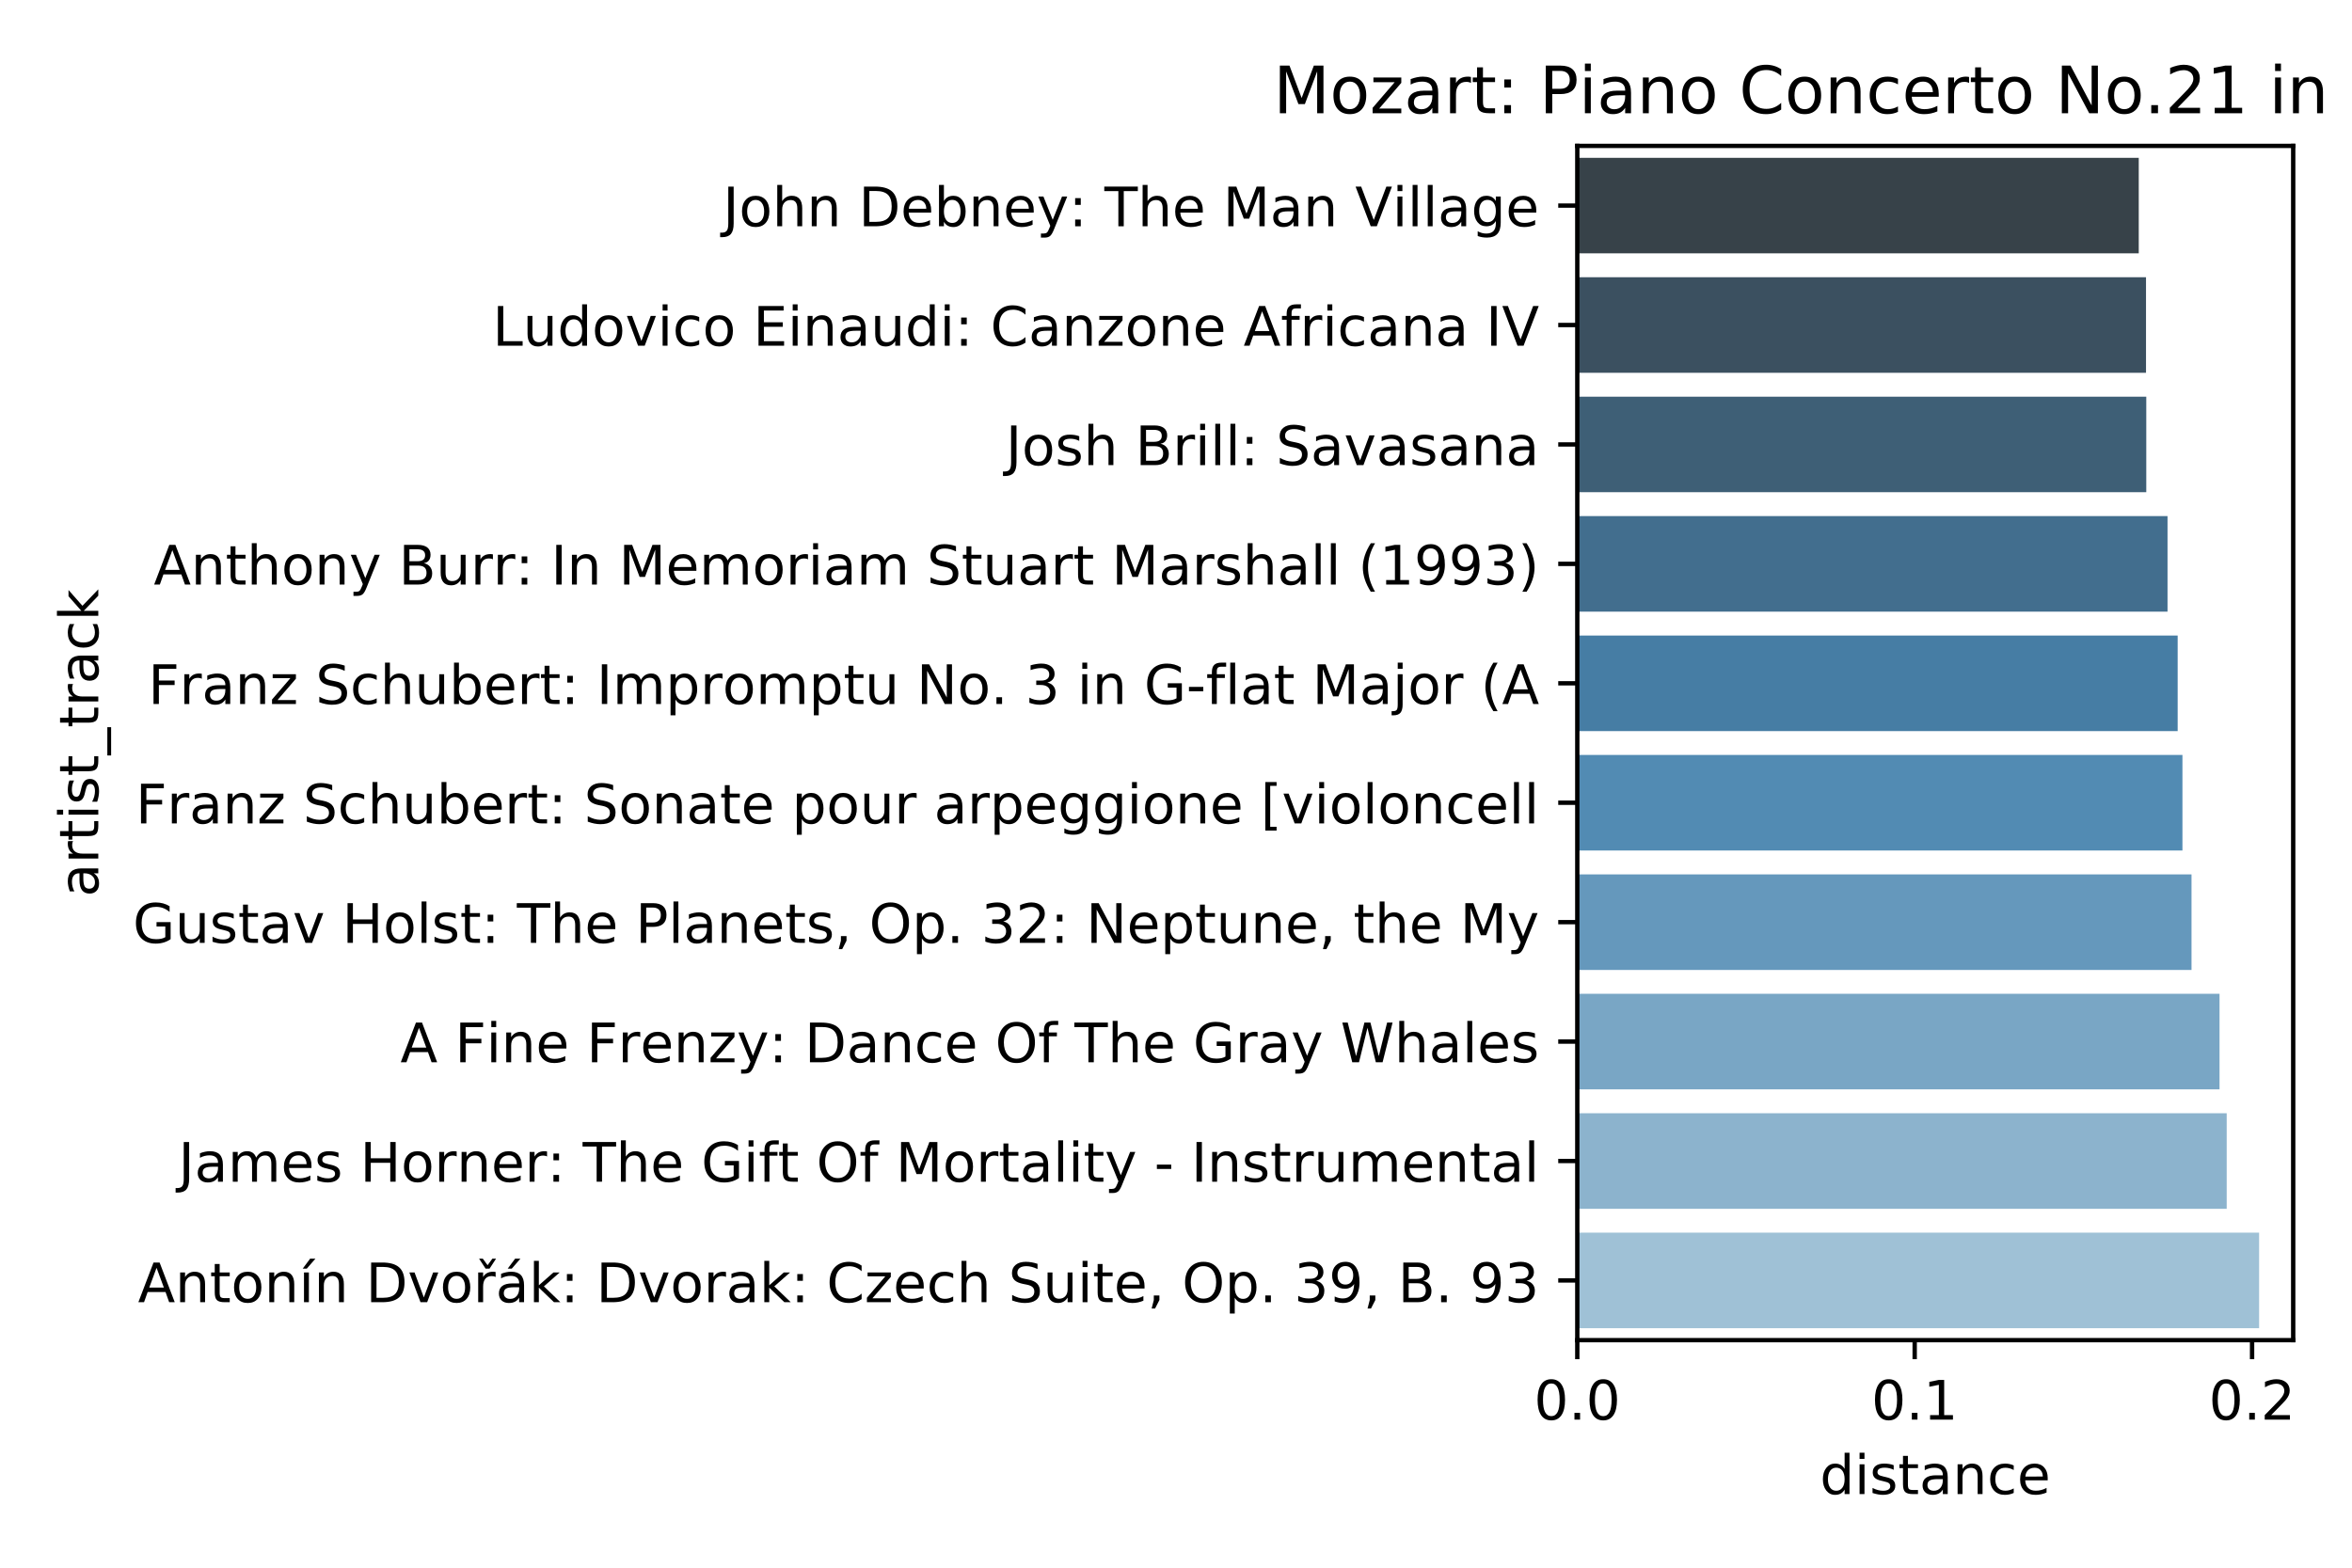 <?xml version="1.0" encoding="utf-8" standalone="no"?>
<!DOCTYPE svg PUBLIC "-//W3C//DTD SVG 1.1//EN"
  "http://www.w3.org/Graphics/SVG/1.1/DTD/svg11.dtd">
<!-- Created with matplotlib (https://matplotlib.org/) -->
<svg height="288pt" version="1.1" viewBox="0 0 432 288" width="432pt" xmlns="http://www.w3.org/2000/svg" xmlns:xlink="http://www.w3.org/1999/xlink">
 <defs>
  <style type="text/css">
*{stroke-linecap:butt;stroke-linejoin:round;}
  </style>
 </defs>
 <g id="figure_1">
  <g id="patch_1">
   <path d="M 0 288 
L 432 288 
L 432 0 
L 0 0 
z
" style="fill:#ffffff;"/>
  </g>
  <g id="axes_1">
   <g id="patch_2">
    <path d="M 289.706 246.2 
L 421.2 246.2 
L 421.2 26.8 
L 289.706 26.8 
z
" style="fill:#ffffff;"/>
   </g>
   <g id="patch_3">
    <path clip-path="url(#p5602ac1dad)" d="M 289.706 28.994 
L 392.832 28.994 
L 392.832 46.546 
L 289.706 46.546 
z
" style="fill:#374249;"/>
   </g>
   <g id="patch_4">
    <path clip-path="url(#p5602ac1dad)" d="M 289.706 50.934 
L 394.165 50.934 
L 394.165 68.486 
L 289.706 68.486 
z
" style="fill:#3b5060;"/>
   </g>
   <g id="patch_5">
    <path clip-path="url(#p5602ac1dad)" d="M 289.706 72.874 
L 394.214 72.874 
L 394.214 90.426 
L 289.706 90.426 
z
" style="fill:#3e5f76;"/>
   </g>
   <g id="patch_6">
    <path clip-path="url(#p5602ac1dad)" d="M 289.706 94.814 
L 398.117 94.814 
L 398.117 112.366 
L 289.706 112.366 
z
" style="fill:#426e8e;"/>
   </g>
   <g id="patch_7">
    <path clip-path="url(#p5602ac1dad)" d="M 289.706 116.754 
L 399.98 116.754 
L 399.98 134.306 
L 289.706 134.306 
z
" style="fill:#467da4;"/>
   </g>
   <g id="patch_8">
    <path clip-path="url(#p5602ac1dad)" d="M 289.706 138.694 
L 400.857 138.694 
L 400.857 156.246 
L 289.706 156.246 
z
" style="fill:#528bb3;"/>
   </g>
   <g id="patch_9">
    <path clip-path="url(#p5602ac1dad)" d="M 289.706 160.634 
L 402.524 160.634 
L 402.524 178.186 
L 289.706 178.186 
z
" style="fill:#6598bc;"/>
   </g>
   <g id="patch_10">
    <path clip-path="url(#p5602ac1dad)" d="M 289.706 182.574 
L 407.668 182.574 
L 407.668 200.126 
L 289.706 200.126 
z
" style="fill:#79a6c5;"/>
   </g>
   <g id="patch_11">
    <path clip-path="url(#p5602ac1dad)" d="M 289.706 204.514 
L 408.985 204.514 
L 408.985 222.066 
L 289.706 222.066 
z
" style="fill:#8cb3cd;"/>
   </g>
   <g id="patch_12">
    <path clip-path="url(#p5602ac1dad)" d="M 289.706 226.454 
L 414.938 226.454 
L 414.938 244.006 
L 289.706 244.006 
z
" style="fill:#9fc1d6;"/>
   </g>
   <g id="matplotlib.axis_1">
    <g id="xtick_1">
     <g id="line2d_1">
      <defs>
       <path d="M 0 0 
L 0 3.5 
" id="m2cb5a43645" style="stroke:#000000;stroke-width:0.8;"/>
      </defs>
      <g>
       <use style="stroke:#000000;stroke-width:0.8;" x="289.706" xlink:href="#m2cb5a43645" y="246.2"/>
      </g>
     </g>
     <g id="text_1">
      <!-- 0.0 -->
      <defs>
       <path d="M 31.781 66.406 
Q 24.172 66.406 20.328 58.906 
Q 16.5 51.422 16.5 36.375 
Q 16.5 21.391 20.328 13.891 
Q 24.172 6.391 31.781 6.391 
Q 39.453 6.391 43.281 13.891 
Q 47.125 21.391 47.125 36.375 
Q 47.125 51.422 43.281 58.906 
Q 39.453 66.406 31.781 66.406 
z
M 31.781 74.219 
Q 44.047 74.219 50.516 64.516 
Q 56.984 54.828 56.984 36.375 
Q 56.984 17.969 50.516 8.266 
Q 44.047 -1.422 31.781 -1.422 
Q 19.531 -1.422 13.062 8.266 
Q 6.594 17.969 6.594 36.375 
Q 6.594 54.828 13.062 64.516 
Q 19.531 74.219 31.781 74.219 
z
" id="DejaVuSans-48"/>
       <path d="M 10.688 12.406 
L 21 12.406 
L 21 0 
L 10.688 0 
z
" id="DejaVuSans-46"/>
      </defs>
      <g transform="translate(281.755 260.798)scale(0.1 -0.1)">
       <use xlink:href="#DejaVuSans-48"/>
       <use x="63.623" xlink:href="#DejaVuSans-46"/>
       <use x="95.41" xlink:href="#DejaVuSans-48"/>
      </g>
     </g>
    </g>
    <g id="xtick_2">
     <g id="line2d_2">
      <g>
       <use style="stroke:#000000;stroke-width:0.8;" x="351.677" xlink:href="#m2cb5a43645" y="246.2"/>
      </g>
     </g>
     <g id="text_2">
      <!-- 0.1 -->
      <defs>
       <path d="M 12.406 8.297 
L 28.516 8.297 
L 28.516 63.922 
L 10.984 60.406 
L 10.984 69.391 
L 28.422 72.906 
L 38.281 72.906 
L 38.281 8.297 
L 54.391 8.297 
L 54.391 0 
L 12.406 0 
z
" id="DejaVuSans-49"/>
      </defs>
      <g transform="translate(343.725 260.798)scale(0.1 -0.1)">
       <use xlink:href="#DejaVuSans-48"/>
       <use x="63.623" xlink:href="#DejaVuSans-46"/>
       <use x="95.41" xlink:href="#DejaVuSans-49"/>
      </g>
     </g>
    </g>
    <g id="xtick_3">
     <g id="line2d_3">
      <g>
       <use style="stroke:#000000;stroke-width:0.8;" x="413.647" xlink:href="#m2cb5a43645" y="246.2"/>
      </g>
     </g>
     <g id="text_3">
      <!-- 0.2 -->
      <defs>
       <path d="M 19.188 8.297 
L 53.609 8.297 
L 53.609 0 
L 7.328 0 
L 7.328 8.297 
Q 12.938 14.109 22.625 23.891 
Q 32.328 33.688 34.812 36.531 
Q 39.547 41.844 41.422 45.531 
Q 43.312 49.219 43.312 52.781 
Q 43.312 58.594 39.234 62.25 
Q 35.156 65.922 28.609 65.922 
Q 23.969 65.922 18.812 64.312 
Q 13.672 62.703 7.812 59.422 
L 7.812 69.391 
Q 13.766 71.781 18.938 73 
Q 24.125 74.219 28.422 74.219 
Q 39.75 74.219 46.484 68.547 
Q 53.219 62.891 53.219 53.422 
Q 53.219 48.922 51.531 44.891 
Q 49.859 40.875 45.406 35.406 
Q 44.188 33.984 37.641 27.219 
Q 31.109 20.453 19.188 8.297 
z
" id="DejaVuSans-50"/>
      </defs>
      <g transform="translate(405.696 260.798)scale(0.1 -0.1)">
       <use xlink:href="#DejaVuSans-48"/>
       <use x="63.623" xlink:href="#DejaVuSans-46"/>
       <use x="95.41" xlink:href="#DejaVuSans-50"/>
      </g>
     </g>
    </g>
    <g id="text_4">
     <!-- distance -->
     <defs>
      <path d="M 45.406 46.391 
L 45.406 75.984 
L 54.391 75.984 
L 54.391 0 
L 45.406 0 
L 45.406 8.203 
Q 42.578 3.328 38.25 0.953 
Q 33.938 -1.422 27.875 -1.422 
Q 17.969 -1.422 11.734 6.484 
Q 5.516 14.406 5.516 27.297 
Q 5.516 40.188 11.734 48.094 
Q 17.969 56 27.875 56 
Q 33.938 56 38.25 53.625 
Q 42.578 51.266 45.406 46.391 
z
M 14.797 27.297 
Q 14.797 17.391 18.875 11.75 
Q 22.953 6.109 30.078 6.109 
Q 37.203 6.109 41.297 11.75 
Q 45.406 17.391 45.406 27.297 
Q 45.406 37.203 41.297 42.844 
Q 37.203 48.484 30.078 48.484 
Q 22.953 48.484 18.875 42.844 
Q 14.797 37.203 14.797 27.297 
z
" id="DejaVuSans-100"/>
      <path d="M 9.422 54.688 
L 18.406 54.688 
L 18.406 0 
L 9.422 0 
z
M 9.422 75.984 
L 18.406 75.984 
L 18.406 64.594 
L 9.422 64.594 
z
" id="DejaVuSans-105"/>
      <path d="M 44.281 53.078 
L 44.281 44.578 
Q 40.484 46.531 36.375 47.5 
Q 32.281 48.484 27.875 48.484 
Q 21.188 48.484 17.844 46.438 
Q 14.5 44.391 14.5 40.281 
Q 14.5 37.156 16.891 35.375 
Q 19.281 33.594 26.516 31.984 
L 29.594 31.297 
Q 39.156 29.25 43.188 25.516 
Q 47.219 21.781 47.219 15.094 
Q 47.219 7.469 41.188 3.016 
Q 35.156 -1.422 24.609 -1.422 
Q 20.219 -1.422 15.453 -0.562 
Q 10.688 0.297 5.422 2 
L 5.422 11.281 
Q 10.406 8.688 15.234 7.391 
Q 20.062 6.109 24.812 6.109 
Q 31.156 6.109 34.562 8.281 
Q 37.984 10.453 37.984 14.406 
Q 37.984 18.062 35.516 20.016 
Q 33.062 21.969 24.703 23.781 
L 21.578 24.516 
Q 13.234 26.266 9.516 29.906 
Q 5.812 33.547 5.812 39.891 
Q 5.812 47.609 11.281 51.797 
Q 16.75 56 26.812 56 
Q 31.781 56 36.172 55.266 
Q 40.578 54.547 44.281 53.078 
z
" id="DejaVuSans-115"/>
      <path d="M 18.312 70.219 
L 18.312 54.688 
L 36.812 54.688 
L 36.812 47.703 
L 18.312 47.703 
L 18.312 18.016 
Q 18.312 11.328 20.141 9.422 
Q 21.969 7.516 27.594 7.516 
L 36.812 7.516 
L 36.812 0 
L 27.594 0 
Q 17.188 0 13.234 3.875 
Q 9.281 7.766 9.281 18.016 
L 9.281 47.703 
L 2.688 47.703 
L 2.688 54.688 
L 9.281 54.688 
L 9.281 70.219 
z
" id="DejaVuSans-116"/>
      <path d="M 34.281 27.484 
Q 23.391 27.484 19.188 25 
Q 14.984 22.516 14.984 16.5 
Q 14.984 11.719 18.141 8.906 
Q 21.297 6.109 26.703 6.109 
Q 34.188 6.109 38.703 11.406 
Q 43.219 16.703 43.219 25.484 
L 43.219 27.484 
z
M 52.203 31.203 
L 52.203 0 
L 43.219 0 
L 43.219 8.297 
Q 40.141 3.328 35.547 0.953 
Q 30.953 -1.422 24.312 -1.422 
Q 15.922 -1.422 10.953 3.297 
Q 6 8.016 6 15.922 
Q 6 25.141 12.172 29.828 
Q 18.359 34.516 30.609 34.516 
L 43.219 34.516 
L 43.219 35.406 
Q 43.219 41.609 39.141 45 
Q 35.062 48.391 27.688 48.391 
Q 23 48.391 18.547 47.266 
Q 14.109 46.141 10.016 43.891 
L 10.016 52.203 
Q 14.938 54.109 19.578 55.047 
Q 24.219 56 28.609 56 
Q 40.484 56 46.344 49.844 
Q 52.203 43.703 52.203 31.203 
z
" id="DejaVuSans-97"/>
      <path d="M 54.891 33.016 
L 54.891 0 
L 45.906 0 
L 45.906 32.719 
Q 45.906 40.484 42.875 44.328 
Q 39.844 48.188 33.797 48.188 
Q 26.516 48.188 22.312 43.547 
Q 18.109 38.922 18.109 30.906 
L 18.109 0 
L 9.078 0 
L 9.078 54.688 
L 18.109 54.688 
L 18.109 46.188 
Q 21.344 51.125 25.703 53.562 
Q 30.078 56 35.797 56 
Q 45.219 56 50.047 50.172 
Q 54.891 44.344 54.891 33.016 
z
" id="DejaVuSans-110"/>
      <path d="M 48.781 52.594 
L 48.781 44.188 
Q 44.969 46.297 41.141 47.344 
Q 37.312 48.391 33.406 48.391 
Q 24.656 48.391 19.812 42.844 
Q 14.984 37.312 14.984 27.297 
Q 14.984 17.281 19.812 11.734 
Q 24.656 6.203 33.406 6.203 
Q 37.312 6.203 41.141 7.25 
Q 44.969 8.297 48.781 10.406 
L 48.781 2.094 
Q 45.016 0.344 40.984 -0.531 
Q 36.969 -1.422 32.422 -1.422 
Q 20.062 -1.422 12.781 6.344 
Q 5.516 14.109 5.516 27.297 
Q 5.516 40.672 12.859 48.328 
Q 20.219 56 33.016 56 
Q 37.156 56 41.109 55.141 
Q 45.062 54.297 48.781 52.594 
z
" id="DejaVuSans-99"/>
      <path d="M 56.203 29.594 
L 56.203 25.203 
L 14.891 25.203 
Q 15.484 15.922 20.484 11.062 
Q 25.484 6.203 34.422 6.203 
Q 39.594 6.203 44.453 7.469 
Q 49.312 8.734 54.109 11.281 
L 54.109 2.781 
Q 49.266 0.734 44.188 -0.344 
Q 39.109 -1.422 33.891 -1.422 
Q 20.797 -1.422 13.156 6.188 
Q 5.516 13.812 5.516 26.812 
Q 5.516 40.234 12.766 48.109 
Q 20.016 56 32.328 56 
Q 43.359 56 49.781 48.891 
Q 56.203 41.797 56.203 29.594 
z
M 47.219 32.234 
Q 47.125 39.594 43.094 43.984 
Q 39.062 48.391 32.422 48.391 
Q 24.906 48.391 20.391 44.141 
Q 15.875 39.891 15.188 32.172 
z
" id="DejaVuSans-101"/>
     </defs>
     <g transform="translate(334.266 274.477)scale(0.1 -0.1)">
      <use xlink:href="#DejaVuSans-100"/>
      <use x="63.477" xlink:href="#DejaVuSans-105"/>
      <use x="91.26" xlink:href="#DejaVuSans-115"/>
      <use x="143.359" xlink:href="#DejaVuSans-116"/>
      <use x="182.568" xlink:href="#DejaVuSans-97"/>
      <use x="243.848" xlink:href="#DejaVuSans-110"/>
      <use x="307.227" xlink:href="#DejaVuSans-99"/>
      <use x="362.207" xlink:href="#DejaVuSans-101"/>
     </g>
    </g>
   </g>
   <g id="matplotlib.axis_2">
    <g id="ytick_1">
     <g id="line2d_4">
      <defs>
       <path d="M 0 0 
L -3.5 0 
" id="mdba18da631" style="stroke:#000000;stroke-width:0.8;"/>
      </defs>
      <g>
       <use style="stroke:#000000;stroke-width:0.8;" x="289.706" xlink:href="#mdba18da631" y="37.77"/>
      </g>
     </g>
     <g id="text_5">
      <!-- John Debney: The Man Village -->
      <defs>
       <path d="M 9.812 72.906 
L 19.672 72.906 
L 19.672 5.078 
Q 19.672 -8.109 14.672 -14.062 
Q 9.672 -20.016 -1.422 -20.016 
L -5.172 -20.016 
L -5.172 -11.719 
L -2.094 -11.719 
Q 4.438 -11.719 7.125 -8.047 
Q 9.812 -4.391 9.812 5.078 
z
" id="DejaVuSans-74"/>
       <path d="M 30.609 48.391 
Q 23.391 48.391 19.188 42.75 
Q 14.984 37.109 14.984 27.297 
Q 14.984 17.484 19.156 11.844 
Q 23.344 6.203 30.609 6.203 
Q 37.797 6.203 41.984 11.859 
Q 46.188 17.531 46.188 27.297 
Q 46.188 37.016 41.984 42.703 
Q 37.797 48.391 30.609 48.391 
z
M 30.609 56 
Q 42.328 56 49.016 48.375 
Q 55.719 40.766 55.719 27.297 
Q 55.719 13.875 49.016 6.219 
Q 42.328 -1.422 30.609 -1.422 
Q 18.844 -1.422 12.172 6.219 
Q 5.516 13.875 5.516 27.297 
Q 5.516 40.766 12.172 48.375 
Q 18.844 56 30.609 56 
z
" id="DejaVuSans-111"/>
       <path d="M 54.891 33.016 
L 54.891 0 
L 45.906 0 
L 45.906 32.719 
Q 45.906 40.484 42.875 44.328 
Q 39.844 48.188 33.797 48.188 
Q 26.516 48.188 22.312 43.547 
Q 18.109 38.922 18.109 30.906 
L 18.109 0 
L 9.078 0 
L 9.078 75.984 
L 18.109 75.984 
L 18.109 46.188 
Q 21.344 51.125 25.703 53.562 
Q 30.078 56 35.797 56 
Q 45.219 56 50.047 50.172 
Q 54.891 44.344 54.891 33.016 
z
" id="DejaVuSans-104"/>
       <path id="DejaVuSans-32"/>
       <path d="M 19.672 64.797 
L 19.672 8.109 
L 31.594 8.109 
Q 46.688 8.109 53.688 14.938 
Q 60.688 21.781 60.688 36.531 
Q 60.688 51.172 53.688 57.984 
Q 46.688 64.797 31.594 64.797 
z
M 9.812 72.906 
L 30.078 72.906 
Q 51.266 72.906 61.172 64.094 
Q 71.094 55.281 71.094 36.531 
Q 71.094 17.672 61.125 8.828 
Q 51.172 0 30.078 0 
L 9.812 0 
z
" id="DejaVuSans-68"/>
       <path d="M 48.688 27.297 
Q 48.688 37.203 44.609 42.844 
Q 40.531 48.484 33.406 48.484 
Q 26.266 48.484 22.188 42.844 
Q 18.109 37.203 18.109 27.297 
Q 18.109 17.391 22.188 11.75 
Q 26.266 6.109 33.406 6.109 
Q 40.531 6.109 44.609 11.75 
Q 48.688 17.391 48.688 27.297 
z
M 18.109 46.391 
Q 20.953 51.266 25.266 53.625 
Q 29.594 56 35.594 56 
Q 45.562 56 51.781 48.094 
Q 58.016 40.188 58.016 27.297 
Q 58.016 14.406 51.781 6.484 
Q 45.562 -1.422 35.594 -1.422 
Q 29.594 -1.422 25.266 0.953 
Q 20.953 3.328 18.109 8.203 
L 18.109 0 
L 9.078 0 
L 9.078 75.984 
L 18.109 75.984 
z
" id="DejaVuSans-98"/>
       <path d="M 32.172 -5.078 
Q 28.375 -14.844 24.75 -17.812 
Q 21.141 -20.797 15.094 -20.797 
L 7.906 -20.797 
L 7.906 -13.281 
L 13.188 -13.281 
Q 16.891 -13.281 18.938 -11.516 
Q 21 -9.766 23.484 -3.219 
L 25.094 0.875 
L 2.984 54.688 
L 12.5 54.688 
L 29.594 11.922 
L 46.688 54.688 
L 56.203 54.688 
z
" id="DejaVuSans-121"/>
       <path d="M 11.719 12.406 
L 22.016 12.406 
L 22.016 0 
L 11.719 0 
z
M 11.719 51.703 
L 22.016 51.703 
L 22.016 39.312 
L 11.719 39.312 
z
" id="DejaVuSans-58"/>
       <path d="M -0.297 72.906 
L 61.375 72.906 
L 61.375 64.594 
L 35.5 64.594 
L 35.5 0 
L 25.594 0 
L 25.594 64.594 
L -0.297 64.594 
z
" id="DejaVuSans-84"/>
       <path d="M 9.812 72.906 
L 24.516 72.906 
L 43.109 23.297 
L 61.812 72.906 
L 76.516 72.906 
L 76.516 0 
L 66.891 0 
L 66.891 64.016 
L 48.094 14.016 
L 38.188 14.016 
L 19.391 64.016 
L 19.391 0 
L 9.812 0 
z
" id="DejaVuSans-77"/>
       <path d="M 28.609 0 
L 0.781 72.906 
L 11.078 72.906 
L 34.188 11.531 
L 57.328 72.906 
L 67.578 72.906 
L 39.797 0 
z
" id="DejaVuSans-86"/>
       <path d="M 9.422 75.984 
L 18.406 75.984 
L 18.406 0 
L 9.422 0 
z
" id="DejaVuSans-108"/>
       <path d="M 45.406 27.984 
Q 45.406 37.75 41.375 43.109 
Q 37.359 48.484 30.078 48.484 
Q 22.859 48.484 18.828 43.109 
Q 14.797 37.75 14.797 27.984 
Q 14.797 18.266 18.828 12.891 
Q 22.859 7.516 30.078 7.516 
Q 37.359 7.516 41.375 12.891 
Q 45.406 18.266 45.406 27.984 
z
M 54.391 6.781 
Q 54.391 -7.172 48.188 -13.984 
Q 42 -20.797 29.203 -20.797 
Q 24.469 -20.797 20.266 -20.094 
Q 16.062 -19.391 12.109 -17.922 
L 12.109 -9.188 
Q 16.062 -11.328 19.922 -12.344 
Q 23.781 -13.375 27.781 -13.375 
Q 36.625 -13.375 41.016 -8.766 
Q 45.406 -4.156 45.406 5.172 
L 45.406 9.625 
Q 42.625 4.781 38.281 2.391 
Q 33.938 0 27.875 0 
Q 17.828 0 11.672 7.656 
Q 5.516 15.328 5.516 27.984 
Q 5.516 40.672 11.672 48.328 
Q 17.828 56 27.875 56 
Q 33.938 56 38.281 53.609 
Q 42.625 51.219 45.406 46.391 
L 45.406 54.688 
L 54.391 54.688 
z
" id="DejaVuSans-103"/>
      </defs>
      <g transform="translate(132.787 41.569)scale(0.1 -0.1)">
       <use xlink:href="#DejaVuSans-74"/>
       <use x="29.492" xlink:href="#DejaVuSans-111"/>
       <use x="90.674" xlink:href="#DejaVuSans-104"/>
       <use x="154.053" xlink:href="#DejaVuSans-110"/>
       <use x="217.432" xlink:href="#DejaVuSans-32"/>
       <use x="249.219" xlink:href="#DejaVuSans-68"/>
       <use x="326.221" xlink:href="#DejaVuSans-101"/>
       <use x="387.744" xlink:href="#DejaVuSans-98"/>
       <use x="451.221" xlink:href="#DejaVuSans-110"/>
       <use x="514.6" xlink:href="#DejaVuSans-101"/>
       <use x="576.123" xlink:href="#DejaVuSans-121"/>
       <use x="635.193" xlink:href="#DejaVuSans-58"/>
       <use x="668.885" xlink:href="#DejaVuSans-32"/>
       <use x="700.672" xlink:href="#DejaVuSans-84"/>
       <use x="761.756" xlink:href="#DejaVuSans-104"/>
       <use x="825.135" xlink:href="#DejaVuSans-101"/>
       <use x="886.658" xlink:href="#DejaVuSans-32"/>
       <use x="918.445" xlink:href="#DejaVuSans-77"/>
       <use x="1004.725" xlink:href="#DejaVuSans-97"/>
       <use x="1066.004" xlink:href="#DejaVuSans-110"/>
       <use x="1129.383" xlink:href="#DejaVuSans-32"/>
       <use x="1161.17" xlink:href="#DejaVuSans-86"/>
       <use x="1229.547" xlink:href="#DejaVuSans-105"/>
       <use x="1257.33" xlink:href="#DejaVuSans-108"/>
       <use x="1285.113" xlink:href="#DejaVuSans-108"/>
       <use x="1312.896" xlink:href="#DejaVuSans-97"/>
       <use x="1374.176" xlink:href="#DejaVuSans-103"/>
       <use x="1437.652" xlink:href="#DejaVuSans-101"/>
      </g>
     </g>
    </g>
    <g id="ytick_2">
     <g id="line2d_5">
      <g>
       <use style="stroke:#000000;stroke-width:0.8;" x="289.706" xlink:href="#mdba18da631" y="59.71"/>
      </g>
     </g>
     <g id="text_6">
      <!-- Ludovico Einaudi: Canzone Africana IV -->
      <defs>
       <path d="M 9.812 72.906 
L 19.672 72.906 
L 19.672 8.297 
L 55.172 8.297 
L 55.172 0 
L 9.812 0 
z
" id="DejaVuSans-76"/>
       <path d="M 8.5 21.578 
L 8.5 54.688 
L 17.484 54.688 
L 17.484 21.922 
Q 17.484 14.156 20.5 10.266 
Q 23.531 6.391 29.594 6.391 
Q 36.859 6.391 41.078 11.031 
Q 45.312 15.672 45.312 23.688 
L 45.312 54.688 
L 54.297 54.688 
L 54.297 0 
L 45.312 0 
L 45.312 8.406 
Q 42.047 3.422 37.719 1 
Q 33.406 -1.422 27.688 -1.422 
Q 18.266 -1.422 13.375 4.438 
Q 8.5 10.297 8.5 21.578 
z
M 31.109 56 
z
" id="DejaVuSans-117"/>
       <path d="M 2.984 54.688 
L 12.5 54.688 
L 29.594 8.797 
L 46.688 54.688 
L 56.203 54.688 
L 35.688 0 
L 23.484 0 
z
" id="DejaVuSans-118"/>
       <path d="M 9.812 72.906 
L 55.906 72.906 
L 55.906 64.594 
L 19.672 64.594 
L 19.672 43.016 
L 54.391 43.016 
L 54.391 34.719 
L 19.672 34.719 
L 19.672 8.297 
L 56.781 8.297 
L 56.781 0 
L 9.812 0 
z
" id="DejaVuSans-69"/>
       <path d="M 64.406 67.281 
L 64.406 56.891 
Q 59.422 61.531 53.781 63.812 
Q 48.141 66.109 41.797 66.109 
Q 29.297 66.109 22.656 58.469 
Q 16.016 50.828 16.016 36.375 
Q 16.016 21.969 22.656 14.328 
Q 29.297 6.688 41.797 6.688 
Q 48.141 6.688 53.781 8.984 
Q 59.422 11.281 64.406 15.922 
L 64.406 5.609 
Q 59.234 2.094 53.438 0.328 
Q 47.656 -1.422 41.219 -1.422 
Q 24.656 -1.422 15.125 8.703 
Q 5.609 18.844 5.609 36.375 
Q 5.609 53.953 15.125 64.078 
Q 24.656 74.219 41.219 74.219 
Q 47.75 74.219 53.531 72.484 
Q 59.328 70.75 64.406 67.281 
z
" id="DejaVuSans-67"/>
       <path d="M 5.516 54.688 
L 48.188 54.688 
L 48.188 46.484 
L 14.406 7.172 
L 48.188 7.172 
L 48.188 0 
L 4.297 0 
L 4.297 8.203 
L 38.094 47.516 
L 5.516 47.516 
z
" id="DejaVuSans-122"/>
       <path d="M 34.188 63.188 
L 20.797 26.906 
L 47.609 26.906 
z
M 28.609 72.906 
L 39.797 72.906 
L 67.578 0 
L 57.328 0 
L 50.688 18.703 
L 17.828 18.703 
L 11.188 0 
L 0.781 0 
z
" id="DejaVuSans-65"/>
       <path d="M 37.109 75.984 
L 37.109 68.5 
L 28.516 68.5 
Q 23.688 68.5 21.797 66.547 
Q 19.922 64.594 19.922 59.516 
L 19.922 54.688 
L 34.719 54.688 
L 34.719 47.703 
L 19.922 47.703 
L 19.922 0 
L 10.891 0 
L 10.891 47.703 
L 2.297 47.703 
L 2.297 54.688 
L 10.891 54.688 
L 10.891 58.5 
Q 10.891 67.625 15.141 71.797 
Q 19.391 75.984 28.609 75.984 
z
" id="DejaVuSans-102"/>
       <path d="M 41.109 46.297 
Q 39.594 47.172 37.812 47.578 
Q 36.031 48 33.891 48 
Q 26.266 48 22.188 43.047 
Q 18.109 38.094 18.109 28.812 
L 18.109 0 
L 9.078 0 
L 9.078 54.688 
L 18.109 54.688 
L 18.109 46.188 
Q 20.953 51.172 25.484 53.578 
Q 30.031 56 36.531 56 
Q 37.453 56 38.578 55.875 
Q 39.703 55.766 41.062 55.516 
z
" id="DejaVuSans-114"/>
       <path d="M 9.812 72.906 
L 19.672 72.906 
L 19.672 0 
L 9.812 0 
z
" id="DejaVuSans-73"/>
      </defs>
      <g transform="translate(90.475 63.509)scale(0.1 -0.1)">
       <use xlink:href="#DejaVuSans-76"/>
       <use x="55.697" xlink:href="#DejaVuSans-117"/>
       <use x="119.076" xlink:href="#DejaVuSans-100"/>
       <use x="182.553" xlink:href="#DejaVuSans-111"/>
       <use x="243.734" xlink:href="#DejaVuSans-118"/>
       <use x="302.914" xlink:href="#DejaVuSans-105"/>
       <use x="330.697" xlink:href="#DejaVuSans-99"/>
       <use x="385.678" xlink:href="#DejaVuSans-111"/>
       <use x="446.859" xlink:href="#DejaVuSans-32"/>
       <use x="478.646" xlink:href="#DejaVuSans-69"/>
       <use x="541.83" xlink:href="#DejaVuSans-105"/>
       <use x="569.613" xlink:href="#DejaVuSans-110"/>
       <use x="632.992" xlink:href="#DejaVuSans-97"/>
       <use x="694.271" xlink:href="#DejaVuSans-117"/>
       <use x="757.65" xlink:href="#DejaVuSans-100"/>
       <use x="821.127" xlink:href="#DejaVuSans-105"/>
       <use x="848.91" xlink:href="#DejaVuSans-58"/>
       <use x="882.602" xlink:href="#DejaVuSans-32"/>
       <use x="914.389" xlink:href="#DejaVuSans-67"/>
       <use x="984.213" xlink:href="#DejaVuSans-97"/>
       <use x="1045.492" xlink:href="#DejaVuSans-110"/>
       <use x="1108.871" xlink:href="#DejaVuSans-122"/>
       <use x="1161.361" xlink:href="#DejaVuSans-111"/>
       <use x="1222.543" xlink:href="#DejaVuSans-110"/>
       <use x="1285.922" xlink:href="#DejaVuSans-101"/>
       <use x="1347.445" xlink:href="#DejaVuSans-32"/>
       <use x="1379.232" xlink:href="#DejaVuSans-65"/>
       <use x="1447.594" xlink:href="#DejaVuSans-102"/>
       <use x="1482.799" xlink:href="#DejaVuSans-114"/>
       <use x="1523.912" xlink:href="#DejaVuSans-105"/>
       <use x="1551.695" xlink:href="#DejaVuSans-99"/>
       <use x="1606.676" xlink:href="#DejaVuSans-97"/>
       <use x="1667.955" xlink:href="#DejaVuSans-110"/>
       <use x="1731.334" xlink:href="#DejaVuSans-97"/>
       <use x="1792.613" xlink:href="#DejaVuSans-32"/>
       <use x="1824.4" xlink:href="#DejaVuSans-73"/>
       <use x="1853.893" xlink:href="#DejaVuSans-86"/>
      </g>
     </g>
    </g>
    <g id="ytick_3">
     <g id="line2d_6">
      <g>
       <use style="stroke:#000000;stroke-width:0.8;" x="289.706" xlink:href="#mdba18da631" y="81.65"/>
      </g>
     </g>
     <g id="text_7">
      <!-- Josh Brill: Savasana -->
      <defs>
       <path d="M 19.672 34.812 
L 19.672 8.109 
L 35.5 8.109 
Q 43.453 8.109 47.281 11.406 
Q 51.125 14.703 51.125 21.484 
Q 51.125 28.328 47.281 31.562 
Q 43.453 34.812 35.5 34.812 
z
M 19.672 64.797 
L 19.672 42.828 
L 34.281 42.828 
Q 41.5 42.828 45.031 45.531 
Q 48.578 48.25 48.578 53.812 
Q 48.578 59.328 45.031 62.062 
Q 41.5 64.797 34.281 64.797 
z
M 9.812 72.906 
L 35.016 72.906 
Q 46.297 72.906 52.391 68.219 
Q 58.5 63.531 58.5 54.891 
Q 58.5 48.188 55.375 44.234 
Q 52.25 40.281 46.188 39.312 
Q 53.469 37.75 57.5 32.781 
Q 61.531 27.828 61.531 20.406 
Q 61.531 10.641 54.891 5.312 
Q 48.25 0 35.984 0 
L 9.812 0 
z
" id="DejaVuSans-66"/>
       <path d="M 53.516 70.516 
L 53.516 60.891 
Q 47.906 63.578 42.922 64.891 
Q 37.938 66.219 33.297 66.219 
Q 25.25 66.219 20.875 63.094 
Q 16.5 59.969 16.5 54.203 
Q 16.5 49.359 19.406 46.891 
Q 22.312 44.438 30.422 42.922 
L 36.375 41.703 
Q 47.406 39.594 52.656 34.297 
Q 57.906 29 57.906 20.125 
Q 57.906 9.516 50.797 4.047 
Q 43.703 -1.422 29.984 -1.422 
Q 24.812 -1.422 18.969 -0.25 
Q 13.141 0.922 6.891 3.219 
L 6.891 13.375 
Q 12.891 10.016 18.656 8.297 
Q 24.422 6.594 29.984 6.594 
Q 38.422 6.594 43.016 9.906 
Q 47.609 13.234 47.609 19.391 
Q 47.609 24.75 44.312 27.781 
Q 41.016 30.812 33.5 32.328 
L 27.484 33.5 
Q 16.453 35.688 11.516 40.375 
Q 6.594 45.062 6.594 53.422 
Q 6.594 63.094 13.406 68.656 
Q 20.219 74.219 32.172 74.219 
Q 37.312 74.219 42.625 73.281 
Q 47.953 72.359 53.516 70.516 
z
" id="DejaVuSans-83"/>
      </defs>
      <g transform="translate(184.733 85.449)scale(0.1 -0.1)">
       <use xlink:href="#DejaVuSans-74"/>
       <use x="29.492" xlink:href="#DejaVuSans-111"/>
       <use x="90.674" xlink:href="#DejaVuSans-115"/>
       <use x="142.773" xlink:href="#DejaVuSans-104"/>
       <use x="206.152" xlink:href="#DejaVuSans-32"/>
       <use x="237.939" xlink:href="#DejaVuSans-66"/>
       <use x="306.543" xlink:href="#DejaVuSans-114"/>
       <use x="347.656" xlink:href="#DejaVuSans-105"/>
       <use x="375.439" xlink:href="#DejaVuSans-108"/>
       <use x="403.223" xlink:href="#DejaVuSans-108"/>
       <use x="431.006" xlink:href="#DejaVuSans-58"/>
       <use x="464.697" xlink:href="#DejaVuSans-32"/>
       <use x="496.484" xlink:href="#DejaVuSans-83"/>
       <use x="559.961" xlink:href="#DejaVuSans-97"/>
       <use x="621.24" xlink:href="#DejaVuSans-118"/>
       <use x="680.42" xlink:href="#DejaVuSans-97"/>
       <use x="741.699" xlink:href="#DejaVuSans-115"/>
       <use x="793.799" xlink:href="#DejaVuSans-97"/>
       <use x="855.078" xlink:href="#DejaVuSans-110"/>
       <use x="918.457" xlink:href="#DejaVuSans-97"/>
      </g>
     </g>
    </g>
    <g id="ytick_4">
     <g id="line2d_7">
      <g>
       <use style="stroke:#000000;stroke-width:0.8;" x="289.706" xlink:href="#mdba18da631" y="103.59"/>
      </g>
     </g>
     <g id="text_8">
      <!-- Anthony Burr: In Memoriam Stuart Marshall (1993) -->
      <defs>
       <path d="M 52 44.188 
Q 55.375 50.25 60.062 53.125 
Q 64.75 56 71.094 56 
Q 79.641 56 84.281 50.016 
Q 88.922 44.047 88.922 33.016 
L 88.922 0 
L 79.891 0 
L 79.891 32.719 
Q 79.891 40.578 77.094 44.375 
Q 74.312 48.188 68.609 48.188 
Q 61.625 48.188 57.562 43.547 
Q 53.516 38.922 53.516 30.906 
L 53.516 0 
L 44.484 0 
L 44.484 32.719 
Q 44.484 40.625 41.703 44.406 
Q 38.922 48.188 33.109 48.188 
Q 26.219 48.188 22.156 43.531 
Q 18.109 38.875 18.109 30.906 
L 18.109 0 
L 9.078 0 
L 9.078 54.688 
L 18.109 54.688 
L 18.109 46.188 
Q 21.188 51.219 25.484 53.609 
Q 29.781 56 35.688 56 
Q 41.656 56 45.828 52.969 
Q 50 49.953 52 44.188 
z
" id="DejaVuSans-109"/>
       <path d="M 31 75.875 
Q 24.469 64.656 21.281 53.656 
Q 18.109 42.672 18.109 31.391 
Q 18.109 20.125 21.312 9.062 
Q 24.516 -2 31 -13.188 
L 23.188 -13.188 
Q 15.875 -1.703 12.234 9.375 
Q 8.594 20.453 8.594 31.391 
Q 8.594 42.281 12.203 53.312 
Q 15.828 64.359 23.188 75.875 
z
" id="DejaVuSans-40"/>
       <path d="M 10.984 1.516 
L 10.984 10.5 
Q 14.703 8.734 18.5 7.812 
Q 22.312 6.891 25.984 6.891 
Q 35.75 6.891 40.891 13.453 
Q 46.047 20.016 46.781 33.406 
Q 43.953 29.203 39.594 26.953 
Q 35.25 24.703 29.984 24.703 
Q 19.047 24.703 12.672 31.312 
Q 6.297 37.938 6.297 49.422 
Q 6.297 60.641 12.938 67.422 
Q 19.578 74.219 30.609 74.219 
Q 43.266 74.219 49.922 64.516 
Q 56.594 54.828 56.594 36.375 
Q 56.594 19.141 48.406 8.859 
Q 40.234 -1.422 26.422 -1.422 
Q 22.703 -1.422 18.891 -0.688 
Q 15.094 0.047 10.984 1.516 
z
M 30.609 32.422 
Q 37.25 32.422 41.125 36.953 
Q 45.016 41.5 45.016 49.422 
Q 45.016 57.281 41.125 61.844 
Q 37.25 66.406 30.609 66.406 
Q 23.969 66.406 20.094 61.844 
Q 16.219 57.281 16.219 49.422 
Q 16.219 41.5 20.094 36.953 
Q 23.969 32.422 30.609 32.422 
z
" id="DejaVuSans-57"/>
       <path d="M 40.578 39.312 
Q 47.656 37.797 51.625 33 
Q 55.609 28.219 55.609 21.188 
Q 55.609 10.406 48.188 4.484 
Q 40.766 -1.422 27.094 -1.422 
Q 22.516 -1.422 17.656 -0.516 
Q 12.797 0.391 7.625 2.203 
L 7.625 11.719 
Q 11.719 9.328 16.594 8.109 
Q 21.484 6.891 26.812 6.891 
Q 36.078 6.891 40.938 10.547 
Q 45.797 14.203 45.797 21.188 
Q 45.797 27.641 41.281 31.266 
Q 36.766 34.906 28.719 34.906 
L 20.219 34.906 
L 20.219 43.016 
L 29.109 43.016 
Q 36.375 43.016 40.234 45.922 
Q 44.094 48.828 44.094 54.297 
Q 44.094 59.906 40.109 62.906 
Q 36.141 65.922 28.719 65.922 
Q 24.656 65.922 20.016 65.031 
Q 15.375 64.156 9.812 62.312 
L 9.812 71.094 
Q 15.438 72.656 20.344 73.438 
Q 25.25 74.219 29.594 74.219 
Q 40.828 74.219 47.359 69.109 
Q 53.906 64.016 53.906 55.328 
Q 53.906 49.266 50.438 45.094 
Q 46.969 40.922 40.578 39.312 
z
" id="DejaVuSans-51"/>
       <path d="M 8.016 75.875 
L 15.828 75.875 
Q 23.141 64.359 26.781 53.312 
Q 30.422 42.281 30.422 31.391 
Q 30.422 20.453 26.781 9.375 
Q 23.141 -1.703 15.828 -13.188 
L 8.016 -13.188 
Q 14.5 -2 17.703 9.062 
Q 20.906 20.125 20.906 31.391 
Q 20.906 42.672 17.703 53.656 
Q 14.5 64.656 8.016 75.875 
z
" id="DejaVuSans-41"/>
      </defs>
      <g transform="translate(28.238 107.389)scale(0.1 -0.1)">
       <use xlink:href="#DejaVuSans-65"/>
       <use x="68.408" xlink:href="#DejaVuSans-110"/>
       <use x="131.787" xlink:href="#DejaVuSans-116"/>
       <use x="170.996" xlink:href="#DejaVuSans-104"/>
       <use x="234.375" xlink:href="#DejaVuSans-111"/>
       <use x="295.557" xlink:href="#DejaVuSans-110"/>
       <use x="358.936" xlink:href="#DejaVuSans-121"/>
       <use x="418.115" xlink:href="#DejaVuSans-32"/>
       <use x="449.902" xlink:href="#DejaVuSans-66"/>
       <use x="518.506" xlink:href="#DejaVuSans-117"/>
       <use x="581.885" xlink:href="#DejaVuSans-114"/>
       <use x="622.982" xlink:href="#DejaVuSans-114"/>
       <use x="664.08" xlink:href="#DejaVuSans-58"/>
       <use x="697.771" xlink:href="#DejaVuSans-32"/>
       <use x="729.559" xlink:href="#DejaVuSans-73"/>
       <use x="759.051" xlink:href="#DejaVuSans-110"/>
       <use x="822.43" xlink:href="#DejaVuSans-32"/>
       <use x="854.217" xlink:href="#DejaVuSans-77"/>
       <use x="940.496" xlink:href="#DejaVuSans-101"/>
       <use x="1002.02" xlink:href="#DejaVuSans-109"/>
       <use x="1099.432" xlink:href="#DejaVuSans-111"/>
       <use x="1160.613" xlink:href="#DejaVuSans-114"/>
       <use x="1201.727" xlink:href="#DejaVuSans-105"/>
       <use x="1229.51" xlink:href="#DejaVuSans-97"/>
       <use x="1290.789" xlink:href="#DejaVuSans-109"/>
       <use x="1388.201" xlink:href="#DejaVuSans-32"/>
       <use x="1419.988" xlink:href="#DejaVuSans-83"/>
       <use x="1483.465" xlink:href="#DejaVuSans-116"/>
       <use x="1522.674" xlink:href="#DejaVuSans-117"/>
       <use x="1586.053" xlink:href="#DejaVuSans-97"/>
       <use x="1647.332" xlink:href="#DejaVuSans-114"/>
       <use x="1688.445" xlink:href="#DejaVuSans-116"/>
       <use x="1727.654" xlink:href="#DejaVuSans-32"/>
       <use x="1759.441" xlink:href="#DejaVuSans-77"/>
       <use x="1845.721" xlink:href="#DejaVuSans-97"/>
       <use x="1907" xlink:href="#DejaVuSans-114"/>
       <use x="1948.113" xlink:href="#DejaVuSans-115"/>
       <use x="2000.213" xlink:href="#DejaVuSans-104"/>
       <use x="2063.592" xlink:href="#DejaVuSans-97"/>
       <use x="2124.871" xlink:href="#DejaVuSans-108"/>
       <use x="2152.654" xlink:href="#DejaVuSans-108"/>
       <use x="2180.438" xlink:href="#DejaVuSans-32"/>
       <use x="2212.225" xlink:href="#DejaVuSans-40"/>
       <use x="2251.238" xlink:href="#DejaVuSans-49"/>
       <use x="2314.861" xlink:href="#DejaVuSans-57"/>
       <use x="2378.484" xlink:href="#DejaVuSans-57"/>
       <use x="2442.107" xlink:href="#DejaVuSans-51"/>
       <use x="2505.73" xlink:href="#DejaVuSans-41"/>
      </g>
     </g>
    </g>
    <g id="ytick_5">
     <g id="line2d_8">
      <g>
       <use style="stroke:#000000;stroke-width:0.8;" x="289.706" xlink:href="#mdba18da631" y="125.53"/>
      </g>
     </g>
     <g id="text_9">
      <!-- Franz Schubert: Impromptu No. 3 in G-flat Major (A -->
      <defs>
       <path d="M 9.812 72.906 
L 51.703 72.906 
L 51.703 64.594 
L 19.672 64.594 
L 19.672 43.109 
L 48.578 43.109 
L 48.578 34.812 
L 19.672 34.812 
L 19.672 0 
L 9.812 0 
z
" id="DejaVuSans-70"/>
       <path d="M 18.109 8.203 
L 18.109 -20.797 
L 9.078 -20.797 
L 9.078 54.688 
L 18.109 54.688 
L 18.109 46.391 
Q 20.953 51.266 25.266 53.625 
Q 29.594 56 35.594 56 
Q 45.562 56 51.781 48.094 
Q 58.016 40.188 58.016 27.297 
Q 58.016 14.406 51.781 6.484 
Q 45.562 -1.422 35.594 -1.422 
Q 29.594 -1.422 25.266 0.953 
Q 20.953 3.328 18.109 8.203 
z
M 48.688 27.297 
Q 48.688 37.203 44.609 42.844 
Q 40.531 48.484 33.406 48.484 
Q 26.266 48.484 22.188 42.844 
Q 18.109 37.203 18.109 27.297 
Q 18.109 17.391 22.188 11.75 
Q 26.266 6.109 33.406 6.109 
Q 40.531 6.109 44.609 11.75 
Q 48.688 17.391 48.688 27.297 
z
" id="DejaVuSans-112"/>
       <path d="M 9.812 72.906 
L 23.094 72.906 
L 55.422 11.922 
L 55.422 72.906 
L 64.984 72.906 
L 64.984 0 
L 51.703 0 
L 19.391 60.984 
L 19.391 0 
L 9.812 0 
z
" id="DejaVuSans-78"/>
       <path d="M 59.516 10.406 
L 59.516 29.984 
L 43.406 29.984 
L 43.406 38.094 
L 69.281 38.094 
L 69.281 6.781 
Q 63.578 2.734 56.688 0.656 
Q 49.812 -1.422 42 -1.422 
Q 24.906 -1.422 15.25 8.562 
Q 5.609 18.562 5.609 36.375 
Q 5.609 54.25 15.25 64.234 
Q 24.906 74.219 42 74.219 
Q 49.125 74.219 55.547 72.453 
Q 61.969 70.703 67.391 67.281 
L 67.391 56.781 
Q 61.922 61.422 55.766 63.766 
Q 49.609 66.109 42.828 66.109 
Q 29.438 66.109 22.719 58.641 
Q 16.016 51.172 16.016 36.375 
Q 16.016 21.625 22.719 14.156 
Q 29.438 6.688 42.828 6.688 
Q 48.047 6.688 52.141 7.594 
Q 56.25 8.5 59.516 10.406 
z
" id="DejaVuSans-71"/>
       <path d="M 4.891 31.391 
L 31.203 31.391 
L 31.203 23.391 
L 4.891 23.391 
z
" id="DejaVuSans-45"/>
       <path d="M 9.422 54.688 
L 18.406 54.688 
L 18.406 -0.984 
Q 18.406 -11.422 14.422 -16.109 
Q 10.453 -20.797 1.609 -20.797 
L -1.812 -20.797 
L -1.812 -13.188 
L 0.594 -13.188 
Q 5.719 -13.188 7.562 -10.812 
Q 9.422 -8.453 9.422 -0.984 
z
M 9.422 75.984 
L 18.406 75.984 
L 18.406 64.594 
L 9.422 64.594 
z
" id="DejaVuSans-106"/>
      </defs>
      <g transform="translate(27.216 129.329)scale(0.1 -0.1)">
       <use xlink:href="#DejaVuSans-70"/>
       <use x="57.41" xlink:href="#DejaVuSans-114"/>
       <use x="98.523" xlink:href="#DejaVuSans-97"/>
       <use x="159.803" xlink:href="#DejaVuSans-110"/>
       <use x="223.182" xlink:href="#DejaVuSans-122"/>
       <use x="275.672" xlink:href="#DejaVuSans-32"/>
       <use x="307.459" xlink:href="#DejaVuSans-83"/>
       <use x="370.936" xlink:href="#DejaVuSans-99"/>
       <use x="425.916" xlink:href="#DejaVuSans-104"/>
       <use x="489.295" xlink:href="#DejaVuSans-117"/>
       <use x="552.674" xlink:href="#DejaVuSans-98"/>
       <use x="616.15" xlink:href="#DejaVuSans-101"/>
       <use x="677.674" xlink:href="#DejaVuSans-114"/>
       <use x="718.787" xlink:href="#DejaVuSans-116"/>
       <use x="757.996" xlink:href="#DejaVuSans-58"/>
       <use x="791.688" xlink:href="#DejaVuSans-32"/>
       <use x="823.475" xlink:href="#DejaVuSans-73"/>
       <use x="852.967" xlink:href="#DejaVuSans-109"/>
       <use x="950.379" xlink:href="#DejaVuSans-112"/>
       <use x="1013.855" xlink:href="#DejaVuSans-114"/>
       <use x="1054.938" xlink:href="#DejaVuSans-111"/>
       <use x="1116.119" xlink:href="#DejaVuSans-109"/>
       <use x="1213.531" xlink:href="#DejaVuSans-112"/>
       <use x="1277.008" xlink:href="#DejaVuSans-116"/>
       <use x="1316.217" xlink:href="#DejaVuSans-117"/>
       <use x="1379.596" xlink:href="#DejaVuSans-32"/>
       <use x="1411.383" xlink:href="#DejaVuSans-78"/>
       <use x="1486.188" xlink:href="#DejaVuSans-111"/>
       <use x="1547.354" xlink:href="#DejaVuSans-46"/>
       <use x="1579.141" xlink:href="#DejaVuSans-32"/>
       <use x="1610.928" xlink:href="#DejaVuSans-51"/>
       <use x="1674.551" xlink:href="#DejaVuSans-32"/>
       <use x="1706.338" xlink:href="#DejaVuSans-105"/>
       <use x="1734.121" xlink:href="#DejaVuSans-110"/>
       <use x="1797.5" xlink:href="#DejaVuSans-32"/>
       <use x="1829.287" xlink:href="#DejaVuSans-71"/>
       <use x="1906.777" xlink:href="#DejaVuSans-45"/>
       <use x="1942.861" xlink:href="#DejaVuSans-102"/>
       <use x="1978.066" xlink:href="#DejaVuSans-108"/>
       <use x="2005.85" xlink:href="#DejaVuSans-97"/>
       <use x="2067.129" xlink:href="#DejaVuSans-116"/>
       <use x="2106.338" xlink:href="#DejaVuSans-32"/>
       <use x="2138.125" xlink:href="#DejaVuSans-77"/>
       <use x="2224.404" xlink:href="#DejaVuSans-97"/>
       <use x="2285.684" xlink:href="#DejaVuSans-106"/>
       <use x="2313.467" xlink:href="#DejaVuSans-111"/>
       <use x="2374.648" xlink:href="#DejaVuSans-114"/>
       <use x="2415.762" xlink:href="#DejaVuSans-32"/>
       <use x="2447.549" xlink:href="#DejaVuSans-40"/>
       <use x="2486.562" xlink:href="#DejaVuSans-65"/>
      </g>
     </g>
    </g>
    <g id="ytick_6">
     <g id="line2d_9">
      <g>
       <use style="stroke:#000000;stroke-width:0.8;" x="289.706" xlink:href="#mdba18da631" y="147.47"/>
      </g>
     </g>
     <g id="text_10">
      <!-- Franz Schubert: Sonate pour arpeggione [violoncell -->
      <defs>
       <path d="M 8.594 75.984 
L 29.297 75.984 
L 29.297 69 
L 17.578 69 
L 17.578 -6.203 
L 29.297 -6.203 
L 29.297 -13.188 
L 8.594 -13.188 
z
" id="DejaVuSans-91"/>
      </defs>
      <g transform="translate(24.92 151.269)scale(0.1 -0.1)">
       <use xlink:href="#DejaVuSans-70"/>
       <use x="57.41" xlink:href="#DejaVuSans-114"/>
       <use x="98.523" xlink:href="#DejaVuSans-97"/>
       <use x="159.803" xlink:href="#DejaVuSans-110"/>
       <use x="223.182" xlink:href="#DejaVuSans-122"/>
       <use x="275.672" xlink:href="#DejaVuSans-32"/>
       <use x="307.459" xlink:href="#DejaVuSans-83"/>
       <use x="370.936" xlink:href="#DejaVuSans-99"/>
       <use x="425.916" xlink:href="#DejaVuSans-104"/>
       <use x="489.295" xlink:href="#DejaVuSans-117"/>
       <use x="552.674" xlink:href="#DejaVuSans-98"/>
       <use x="616.15" xlink:href="#DejaVuSans-101"/>
       <use x="677.674" xlink:href="#DejaVuSans-114"/>
       <use x="718.787" xlink:href="#DejaVuSans-116"/>
       <use x="757.996" xlink:href="#DejaVuSans-58"/>
       <use x="791.688" xlink:href="#DejaVuSans-32"/>
       <use x="823.475" xlink:href="#DejaVuSans-83"/>
       <use x="886.951" xlink:href="#DejaVuSans-111"/>
       <use x="948.133" xlink:href="#DejaVuSans-110"/>
       <use x="1011.512" xlink:href="#DejaVuSans-97"/>
       <use x="1072.791" xlink:href="#DejaVuSans-116"/>
       <use x="1112" xlink:href="#DejaVuSans-101"/>
       <use x="1173.523" xlink:href="#DejaVuSans-32"/>
       <use x="1205.311" xlink:href="#DejaVuSans-112"/>
       <use x="1268.787" xlink:href="#DejaVuSans-111"/>
       <use x="1329.969" xlink:href="#DejaVuSans-117"/>
       <use x="1393.348" xlink:href="#DejaVuSans-114"/>
       <use x="1434.461" xlink:href="#DejaVuSans-32"/>
       <use x="1466.248" xlink:href="#DejaVuSans-97"/>
       <use x="1527.527" xlink:href="#DejaVuSans-114"/>
       <use x="1568.641" xlink:href="#DejaVuSans-112"/>
       <use x="1632.117" xlink:href="#DejaVuSans-101"/>
       <use x="1693.641" xlink:href="#DejaVuSans-103"/>
       <use x="1757.117" xlink:href="#DejaVuSans-103"/>
       <use x="1820.594" xlink:href="#DejaVuSans-105"/>
       <use x="1848.377" xlink:href="#DejaVuSans-111"/>
       <use x="1909.559" xlink:href="#DejaVuSans-110"/>
       <use x="1972.938" xlink:href="#DejaVuSans-101"/>
       <use x="2034.461" xlink:href="#DejaVuSans-32"/>
       <use x="2066.248" xlink:href="#DejaVuSans-91"/>
       <use x="2105.262" xlink:href="#DejaVuSans-118"/>
       <use x="2164.441" xlink:href="#DejaVuSans-105"/>
       <use x="2192.225" xlink:href="#DejaVuSans-111"/>
       <use x="2253.406" xlink:href="#DejaVuSans-108"/>
       <use x="2281.189" xlink:href="#DejaVuSans-111"/>
       <use x="2342.371" xlink:href="#DejaVuSans-110"/>
       <use x="2405.75" xlink:href="#DejaVuSans-99"/>
       <use x="2460.73" xlink:href="#DejaVuSans-101"/>
       <use x="2522.254" xlink:href="#DejaVuSans-108"/>
       <use x="2550.037" xlink:href="#DejaVuSans-108"/>
      </g>
     </g>
    </g>
    <g id="ytick_7">
     <g id="line2d_10">
      <g>
       <use style="stroke:#000000;stroke-width:0.8;" x="289.706" xlink:href="#mdba18da631" y="169.41"/>
      </g>
     </g>
     <g id="text_11">
      <!-- Gustav Holst: The Planets, Op. 32: Neptune, the My -->
      <defs>
       <path d="M 9.812 72.906 
L 19.672 72.906 
L 19.672 43.016 
L 55.516 43.016 
L 55.516 72.906 
L 65.375 72.906 
L 65.375 0 
L 55.516 0 
L 55.516 34.719 
L 19.672 34.719 
L 19.672 0 
L 9.812 0 
z
" id="DejaVuSans-72"/>
       <path d="M 19.672 64.797 
L 19.672 37.406 
L 32.078 37.406 
Q 38.969 37.406 42.719 40.969 
Q 46.484 44.531 46.484 51.125 
Q 46.484 57.672 42.719 61.234 
Q 38.969 64.797 32.078 64.797 
z
M 9.812 72.906 
L 32.078 72.906 
Q 44.344 72.906 50.609 67.359 
Q 56.891 61.812 56.891 51.125 
Q 56.891 40.328 50.609 34.812 
Q 44.344 29.297 32.078 29.297 
L 19.672 29.297 
L 19.672 0 
L 9.812 0 
z
" id="DejaVuSans-80"/>
       <path d="M 11.719 12.406 
L 22.016 12.406 
L 22.016 4 
L 14.016 -11.625 
L 7.719 -11.625 
L 11.719 4 
z
" id="DejaVuSans-44"/>
       <path d="M 39.406 66.219 
Q 28.656 66.219 22.328 58.203 
Q 16.016 50.203 16.016 36.375 
Q 16.016 22.609 22.328 14.594 
Q 28.656 6.594 39.406 6.594 
Q 50.141 6.594 56.422 14.594 
Q 62.703 22.609 62.703 36.375 
Q 62.703 50.203 56.422 58.203 
Q 50.141 66.219 39.406 66.219 
z
M 39.406 74.219 
Q 54.734 74.219 63.906 63.938 
Q 73.094 53.656 73.094 36.375 
Q 73.094 19.141 63.906 8.859 
Q 54.734 -1.422 39.406 -1.422 
Q 24.031 -1.422 14.812 8.828 
Q 5.609 19.094 5.609 36.375 
Q 5.609 53.656 14.812 63.938 
Q 24.031 74.219 39.406 74.219 
z
" id="DejaVuSans-79"/>
      </defs>
      <g transform="translate(24.411 173.209)scale(0.1 -0.1)">
       <use xlink:href="#DejaVuSans-71"/>
       <use x="77.49" xlink:href="#DejaVuSans-117"/>
       <use x="140.869" xlink:href="#DejaVuSans-115"/>
       <use x="192.969" xlink:href="#DejaVuSans-116"/>
       <use x="232.178" xlink:href="#DejaVuSans-97"/>
       <use x="293.457" xlink:href="#DejaVuSans-118"/>
       <use x="352.637" xlink:href="#DejaVuSans-32"/>
       <use x="384.424" xlink:href="#DejaVuSans-72"/>
       <use x="459.619" xlink:href="#DejaVuSans-111"/>
       <use x="520.801" xlink:href="#DejaVuSans-108"/>
       <use x="548.584" xlink:href="#DejaVuSans-115"/>
       <use x="600.684" xlink:href="#DejaVuSans-116"/>
       <use x="639.893" xlink:href="#DejaVuSans-58"/>
       <use x="673.584" xlink:href="#DejaVuSans-32"/>
       <use x="705.371" xlink:href="#DejaVuSans-84"/>
       <use x="766.455" xlink:href="#DejaVuSans-104"/>
       <use x="829.834" xlink:href="#DejaVuSans-101"/>
       <use x="891.357" xlink:href="#DejaVuSans-32"/>
       <use x="923.145" xlink:href="#DejaVuSans-80"/>
       <use x="983.447" xlink:href="#DejaVuSans-108"/>
       <use x="1011.23" xlink:href="#DejaVuSans-97"/>
       <use x="1072.51" xlink:href="#DejaVuSans-110"/>
       <use x="1135.889" xlink:href="#DejaVuSans-101"/>
       <use x="1197.412" xlink:href="#DejaVuSans-116"/>
       <use x="1236.621" xlink:href="#DejaVuSans-115"/>
       <use x="1288.721" xlink:href="#DejaVuSans-44"/>
       <use x="1320.508" xlink:href="#DejaVuSans-32"/>
       <use x="1352.295" xlink:href="#DejaVuSans-79"/>
       <use x="1431.006" xlink:href="#DejaVuSans-112"/>
       <use x="1494.482" xlink:href="#DejaVuSans-46"/>
       <use x="1526.27" xlink:href="#DejaVuSans-32"/>
       <use x="1558.057" xlink:href="#DejaVuSans-51"/>
       <use x="1621.68" xlink:href="#DejaVuSans-50"/>
       <use x="1685.303" xlink:href="#DejaVuSans-58"/>
       <use x="1718.994" xlink:href="#DejaVuSans-32"/>
       <use x="1750.781" xlink:href="#DejaVuSans-78"/>
       <use x="1825.586" xlink:href="#DejaVuSans-101"/>
       <use x="1887.109" xlink:href="#DejaVuSans-112"/>
       <use x="1950.586" xlink:href="#DejaVuSans-116"/>
       <use x="1989.795" xlink:href="#DejaVuSans-117"/>
       <use x="2053.174" xlink:href="#DejaVuSans-110"/>
       <use x="2116.553" xlink:href="#DejaVuSans-101"/>
       <use x="2178.076" xlink:href="#DejaVuSans-44"/>
       <use x="2209.863" xlink:href="#DejaVuSans-32"/>
       <use x="2241.65" xlink:href="#DejaVuSans-116"/>
       <use x="2280.859" xlink:href="#DejaVuSans-104"/>
       <use x="2344.238" xlink:href="#DejaVuSans-101"/>
       <use x="2405.762" xlink:href="#DejaVuSans-32"/>
       <use x="2437.549" xlink:href="#DejaVuSans-77"/>
       <use x="2523.828" xlink:href="#DejaVuSans-121"/>
      </g>
     </g>
    </g>
    <g id="ytick_8">
     <g id="line2d_11">
      <g>
       <use style="stroke:#000000;stroke-width:0.8;" x="289.706" xlink:href="#mdba18da631" y="191.35"/>
      </g>
     </g>
     <g id="text_12">
      <!-- A Fine Frenzy: Dance Of The Gray Whales -->
      <defs>
       <path d="M 3.328 72.906 
L 13.281 72.906 
L 28.609 11.281 
L 43.891 72.906 
L 54.984 72.906 
L 70.312 11.281 
L 85.594 72.906 
L 95.609 72.906 
L 77.297 0 
L 64.891 0 
L 49.516 63.281 
L 33.984 0 
L 21.578 0 
z
" id="DejaVuSans-87"/>
      </defs>
      <g transform="translate(73.537 195.149)scale(0.1 -0.1)">
       <use xlink:href="#DejaVuSans-65"/>
       <use x="68.408" xlink:href="#DejaVuSans-32"/>
       <use x="100.195" xlink:href="#DejaVuSans-70"/>
       <use x="157.605" xlink:href="#DejaVuSans-105"/>
       <use x="185.389" xlink:href="#DejaVuSans-110"/>
       <use x="248.768" xlink:href="#DejaVuSans-101"/>
       <use x="310.291" xlink:href="#DejaVuSans-32"/>
       <use x="342.078" xlink:href="#DejaVuSans-70"/>
       <use x="399.488" xlink:href="#DejaVuSans-114"/>
       <use x="440.57" xlink:href="#DejaVuSans-101"/>
       <use x="502.094" xlink:href="#DejaVuSans-110"/>
       <use x="565.473" xlink:href="#DejaVuSans-122"/>
       <use x="617.963" xlink:href="#DejaVuSans-121"/>
       <use x="677.033" xlink:href="#DejaVuSans-58"/>
       <use x="710.725" xlink:href="#DejaVuSans-32"/>
       <use x="742.512" xlink:href="#DejaVuSans-68"/>
       <use x="819.514" xlink:href="#DejaVuSans-97"/>
       <use x="880.793" xlink:href="#DejaVuSans-110"/>
       <use x="944.172" xlink:href="#DejaVuSans-99"/>
       <use x="999.152" xlink:href="#DejaVuSans-101"/>
       <use x="1060.676" xlink:href="#DejaVuSans-32"/>
       <use x="1092.463" xlink:href="#DejaVuSans-79"/>
       <use x="1171.174" xlink:href="#DejaVuSans-102"/>
       <use x="1206.379" xlink:href="#DejaVuSans-32"/>
       <use x="1238.166" xlink:href="#DejaVuSans-84"/>
       <use x="1299.25" xlink:href="#DejaVuSans-104"/>
       <use x="1362.629" xlink:href="#DejaVuSans-101"/>
       <use x="1424.152" xlink:href="#DejaVuSans-32"/>
       <use x="1455.939" xlink:href="#DejaVuSans-71"/>
       <use x="1533.43" xlink:href="#DejaVuSans-114"/>
       <use x="1574.543" xlink:href="#DejaVuSans-97"/>
       <use x="1635.822" xlink:href="#DejaVuSans-121"/>
       <use x="1695.002" xlink:href="#DejaVuSans-32"/>
       <use x="1726.789" xlink:href="#DejaVuSans-87"/>
       <use x="1825.666" xlink:href="#DejaVuSans-104"/>
       <use x="1889.045" xlink:href="#DejaVuSans-97"/>
       <use x="1950.324" xlink:href="#DejaVuSans-108"/>
       <use x="1978.107" xlink:href="#DejaVuSans-101"/>
       <use x="2039.631" xlink:href="#DejaVuSans-115"/>
      </g>
     </g>
    </g>
    <g id="ytick_9">
     <g id="line2d_12">
      <g>
       <use style="stroke:#000000;stroke-width:0.8;" x="289.706" xlink:href="#mdba18da631" y="213.29"/>
      </g>
     </g>
     <g id="text_13">
      <!-- James Horner: The Gift Of Mortality - Instrumental -->
      <g transform="translate(32.772 217.089)scale(0.1 -0.1)">
       <use xlink:href="#DejaVuSans-74"/>
       <use x="29.492" xlink:href="#DejaVuSans-97"/>
       <use x="90.771" xlink:href="#DejaVuSans-109"/>
       <use x="188.184" xlink:href="#DejaVuSans-101"/>
       <use x="249.707" xlink:href="#DejaVuSans-115"/>
       <use x="301.807" xlink:href="#DejaVuSans-32"/>
       <use x="333.594" xlink:href="#DejaVuSans-72"/>
       <use x="408.789" xlink:href="#DejaVuSans-111"/>
       <use x="469.971" xlink:href="#DejaVuSans-114"/>
       <use x="511.068" xlink:href="#DejaVuSans-110"/>
       <use x="574.447" xlink:href="#DejaVuSans-101"/>
       <use x="635.971" xlink:href="#DejaVuSans-114"/>
       <use x="677.068" xlink:href="#DejaVuSans-58"/>
       <use x="710.76" xlink:href="#DejaVuSans-32"/>
       <use x="742.547" xlink:href="#DejaVuSans-84"/>
       <use x="803.631" xlink:href="#DejaVuSans-104"/>
       <use x="867.01" xlink:href="#DejaVuSans-101"/>
       <use x="928.533" xlink:href="#DejaVuSans-32"/>
       <use x="960.32" xlink:href="#DejaVuSans-71"/>
       <use x="1037.811" xlink:href="#DejaVuSans-105"/>
       <use x="1065.594" xlink:href="#DejaVuSans-102"/>
       <use x="1100.783" xlink:href="#DejaVuSans-116"/>
       <use x="1139.992" xlink:href="#DejaVuSans-32"/>
       <use x="1171.779" xlink:href="#DejaVuSans-79"/>
       <use x="1250.49" xlink:href="#DejaVuSans-102"/>
       <use x="1285.695" xlink:href="#DejaVuSans-32"/>
       <use x="1317.482" xlink:href="#DejaVuSans-77"/>
       <use x="1403.762" xlink:href="#DejaVuSans-111"/>
       <use x="1464.943" xlink:href="#DejaVuSans-114"/>
       <use x="1506.057" xlink:href="#DejaVuSans-116"/>
       <use x="1545.266" xlink:href="#DejaVuSans-97"/>
       <use x="1606.545" xlink:href="#DejaVuSans-108"/>
       <use x="1634.328" xlink:href="#DejaVuSans-105"/>
       <use x="1662.111" xlink:href="#DejaVuSans-116"/>
       <use x="1701.32" xlink:href="#DejaVuSans-121"/>
       <use x="1760.5" xlink:href="#DejaVuSans-32"/>
       <use x="1792.287" xlink:href="#DejaVuSans-45"/>
       <use x="1828.371" xlink:href="#DejaVuSans-32"/>
       <use x="1860.158" xlink:href="#DejaVuSans-73"/>
       <use x="1889.65" xlink:href="#DejaVuSans-110"/>
       <use x="1953.029" xlink:href="#DejaVuSans-115"/>
       <use x="2005.129" xlink:href="#DejaVuSans-116"/>
       <use x="2044.338" xlink:href="#DejaVuSans-114"/>
       <use x="2085.451" xlink:href="#DejaVuSans-117"/>
       <use x="2148.83" xlink:href="#DejaVuSans-109"/>
       <use x="2246.242" xlink:href="#DejaVuSans-101"/>
       <use x="2307.766" xlink:href="#DejaVuSans-110"/>
       <use x="2371.145" xlink:href="#DejaVuSans-116"/>
       <use x="2410.354" xlink:href="#DejaVuSans-97"/>
       <use x="2471.633" xlink:href="#DejaVuSans-108"/>
      </g>
     </g>
    </g>
    <g id="ytick_10">
     <g id="line2d_13">
      <g>
       <use style="stroke:#000000;stroke-width:0.8;" x="289.706" xlink:href="#mdba18da631" y="235.23"/>
      </g>
     </g>
     <g id="text_14">
      <!-- Antonín Dvořák: Dvorak: Czech Suite, Op. 39, B. 93 -->
      <defs>
       <path d="M 20.703 79.984 
L 30.422 79.984 
L 14.5 61.625 
L 7.031 61.625 
z
M 9.422 54.688 
L 18.406 54.688 
L 18.406 0 
L 9.422 0 
z
M 13.922 56 
z
" id="DejaVuSans-237"/>
       <path d="M 41.109 46.297 
Q 39.594 47.172 37.812 47.578 
Q 36.031 48 33.891 48 
Q 26.266 48 22.188 43.047 
Q 18.109 38.094 18.109 28.812 
L 18.109 0 
L 9.078 0 
L 9.078 54.688 
L 18.109 54.688 
L 18.109 46.188 
Q 20.953 51.172 25.484 53.578 
Q 30.031 56 36.531 56 
Q 37.453 56 38.578 55.875 
Q 39.703 55.766 41.062 55.516 
z
M 22.703 61.625 
L 10.75 79.984 
L 17.531 79.984 
L 26.312 68.016 
L 35.109 79.984 
L 41.891 79.984 
L 29.938 61.625 
z
" id="DejaVuSans-345"/>
       <path d="M 34.281 27.484 
Q 23.391 27.484 19.188 25 
Q 14.984 22.516 14.984 16.5 
Q 14.984 11.719 18.141 8.906 
Q 21.297 6.109 26.703 6.109 
Q 34.188 6.109 38.703 11.406 
Q 43.219 16.703 43.219 25.484 
L 43.219 27.484 
z
M 52.203 31.203 
L 52.203 0 
L 43.219 0 
L 43.219 8.297 
Q 40.141 3.328 35.547 0.953 
Q 30.953 -1.422 24.312 -1.422 
Q 15.922 -1.422 10.953 3.297 
Q 6 8.016 6 15.922 
Q 6 25.141 12.172 29.828 
Q 18.359 34.516 30.609 34.516 
L 43.219 34.516 
L 43.219 35.406 
Q 43.219 41.609 39.141 45 
Q 35.062 48.391 27.688 48.391 
Q 23 48.391 18.547 47.266 
Q 14.109 46.141 10.016 43.891 
L 10.016 52.203 
Q 14.938 54.109 19.578 55.047 
Q 24.219 56 28.609 56 
Q 40.484 56 46.344 49.844 
Q 52.203 43.703 52.203 31.203 
z
M 35.797 79.984 
L 45.516 79.984 
L 29.594 61.625 
L 22.125 61.625 
z
" id="DejaVuSans-225"/>
       <path d="M 9.078 75.984 
L 18.109 75.984 
L 18.109 31.109 
L 44.922 54.688 
L 56.391 54.688 
L 27.391 29.109 
L 57.625 0 
L 45.906 0 
L 18.109 26.703 
L 18.109 0 
L 9.078 0 
z
" id="DejaVuSans-107"/>
      </defs>
      <g transform="translate(25.337 239.229)scale(0.1 -0.1)">
       <use xlink:href="#DejaVuSans-65"/>
       <use x="68.408" xlink:href="#DejaVuSans-110"/>
       <use x="131.787" xlink:href="#DejaVuSans-116"/>
       <use x="170.996" xlink:href="#DejaVuSans-111"/>
       <use x="232.178" xlink:href="#DejaVuSans-110"/>
       <use x="295.557" xlink:href="#DejaVuSans-237"/>
       <use x="323.34" xlink:href="#DejaVuSans-110"/>
       <use x="386.719" xlink:href="#DejaVuSans-32"/>
       <use x="418.506" xlink:href="#DejaVuSans-68"/>
       <use x="495.508" xlink:href="#DejaVuSans-118"/>
       <use x="554.688" xlink:href="#DejaVuSans-111"/>
       <use x="615.869" xlink:href="#DejaVuSans-345"/>
       <use x="656.982" xlink:href="#DejaVuSans-225"/>
       <use x="718.262" xlink:href="#DejaVuSans-107"/>
       <use x="776.172" xlink:href="#DejaVuSans-58"/>
       <use x="809.863" xlink:href="#DejaVuSans-32"/>
       <use x="841.65" xlink:href="#DejaVuSans-68"/>
       <use x="918.652" xlink:href="#DejaVuSans-118"/>
       <use x="977.832" xlink:href="#DejaVuSans-111"/>
       <use x="1039.014" xlink:href="#DejaVuSans-114"/>
       <use x="1080.127" xlink:href="#DejaVuSans-97"/>
       <use x="1141.406" xlink:href="#DejaVuSans-107"/>
       <use x="1199.316" xlink:href="#DejaVuSans-58"/>
       <use x="1233.008" xlink:href="#DejaVuSans-32"/>
       <use x="1264.795" xlink:href="#DejaVuSans-67"/>
       <use x="1334.619" xlink:href="#DejaVuSans-122"/>
       <use x="1387.109" xlink:href="#DejaVuSans-101"/>
       <use x="1448.633" xlink:href="#DejaVuSans-99"/>
       <use x="1503.613" xlink:href="#DejaVuSans-104"/>
       <use x="1566.992" xlink:href="#DejaVuSans-32"/>
       <use x="1598.779" xlink:href="#DejaVuSans-83"/>
       <use x="1662.256" xlink:href="#DejaVuSans-117"/>
       <use x="1725.635" xlink:href="#DejaVuSans-105"/>
       <use x="1753.418" xlink:href="#DejaVuSans-116"/>
       <use x="1792.627" xlink:href="#DejaVuSans-101"/>
       <use x="1854.15" xlink:href="#DejaVuSans-44"/>
       <use x="1885.938" xlink:href="#DejaVuSans-32"/>
       <use x="1917.725" xlink:href="#DejaVuSans-79"/>
       <use x="1996.436" xlink:href="#DejaVuSans-112"/>
       <use x="2059.912" xlink:href="#DejaVuSans-46"/>
       <use x="2091.699" xlink:href="#DejaVuSans-32"/>
       <use x="2123.486" xlink:href="#DejaVuSans-51"/>
       <use x="2187.109" xlink:href="#DejaVuSans-57"/>
       <use x="2250.732" xlink:href="#DejaVuSans-44"/>
       <use x="2282.52" xlink:href="#DejaVuSans-32"/>
       <use x="2314.307" xlink:href="#DejaVuSans-66"/>
       <use x="2382.91" xlink:href="#DejaVuSans-46"/>
       <use x="2414.697" xlink:href="#DejaVuSans-32"/>
       <use x="2446.484" xlink:href="#DejaVuSans-57"/>
       <use x="2510.107" xlink:href="#DejaVuSans-51"/>
      </g>
     </g>
    </g>
    <g id="text_15">
     <!-- artist_track -->
     <defs>
      <path d="M 50.984 -16.609 
L 50.984 -23.578 
L -0.984 -23.578 
L -0.984 -16.609 
z
" id="DejaVuSans-95"/>
     </defs>
     <g transform="translate(18.053 164.758)rotate(-90)scale(0.1 -0.1)">
      <use xlink:href="#DejaVuSans-97"/>
      <use x="61.279" xlink:href="#DejaVuSans-114"/>
      <use x="102.393" xlink:href="#DejaVuSans-116"/>
      <use x="141.602" xlink:href="#DejaVuSans-105"/>
      <use x="169.385" xlink:href="#DejaVuSans-115"/>
      <use x="221.484" xlink:href="#DejaVuSans-116"/>
      <use x="260.693" xlink:href="#DejaVuSans-95"/>
      <use x="310.693" xlink:href="#DejaVuSans-116"/>
      <use x="349.902" xlink:href="#DejaVuSans-114"/>
      <use x="391.016" xlink:href="#DejaVuSans-97"/>
      <use x="452.295" xlink:href="#DejaVuSans-99"/>
      <use x="507.275" xlink:href="#DejaVuSans-107"/>
     </g>
    </g>
   </g>
   <g id="line2d_14">
    <path clip-path="url(#p5602ac1dad)" d="M 0 0 
" style="fill:none;stroke:#424242;stroke-linecap:square;stroke-width:2.7;"/>
   </g>
   <g id="line2d_15">
    <path clip-path="url(#p5602ac1dad)" d="M 0 0 
" style="fill:none;stroke:#424242;stroke-linecap:square;stroke-width:2.7;"/>
   </g>
   <g id="line2d_16">
    <path clip-path="url(#p5602ac1dad)" d="M 0 0 
" style="fill:none;stroke:#424242;stroke-linecap:square;stroke-width:2.7;"/>
   </g>
   <g id="line2d_17">
    <path clip-path="url(#p5602ac1dad)" d="M 0 0 
" style="fill:none;stroke:#424242;stroke-linecap:square;stroke-width:2.7;"/>
   </g>
   <g id="line2d_18">
    <path clip-path="url(#p5602ac1dad)" d="M 0 0 
" style="fill:none;stroke:#424242;stroke-linecap:square;stroke-width:2.7;"/>
   </g>
   <g id="line2d_19">
    <path clip-path="url(#p5602ac1dad)" d="M 0 0 
" style="fill:none;stroke:#424242;stroke-linecap:square;stroke-width:2.7;"/>
   </g>
   <g id="line2d_20">
    <path clip-path="url(#p5602ac1dad)" d="M 0 0 
" style="fill:none;stroke:#424242;stroke-linecap:square;stroke-width:2.7;"/>
   </g>
   <g id="line2d_21">
    <path clip-path="url(#p5602ac1dad)" d="M 0 0 
" style="fill:none;stroke:#424242;stroke-linecap:square;stroke-width:2.7;"/>
   </g>
   <g id="line2d_22">
    <path clip-path="url(#p5602ac1dad)" d="M 0 0 
" style="fill:none;stroke:#424242;stroke-linecap:square;stroke-width:2.7;"/>
   </g>
   <g id="line2d_23">
    <path clip-path="url(#p5602ac1dad)" d="M 0 0 
" style="fill:none;stroke:#424242;stroke-linecap:square;stroke-width:2.7;"/>
   </g>
   <g id="patch_13">
    <path d="M 289.706 246.2 
L 289.706 26.8 
" style="fill:none;stroke:#000000;stroke-linecap:square;stroke-linejoin:miter;stroke-width:0.8;"/>
   </g>
   <g id="patch_14">
    <path d="M 421.2 246.2 
L 421.2 26.8 
" style="fill:none;stroke:#000000;stroke-linecap:square;stroke-linejoin:miter;stroke-width:0.8;"/>
   </g>
   <g id="patch_15">
    <path d="M 289.706 246.2 
L 421.2 246.2 
" style="fill:none;stroke:#000000;stroke-linecap:square;stroke-linejoin:miter;stroke-width:0.8;"/>
   </g>
   <g id="patch_16">
    <path d="M 289.706 26.8 
L 421.2 26.8 
" style="fill:none;stroke:#000000;stroke-linecap:square;stroke-linejoin:miter;stroke-width:0.8;"/>
   </g>
   <g id="text_16">
    <!-- Mozart: Piano Concerto No.21 in C Major -->
    <g transform="translate(233.902 20.8)scale(0.12 -0.12)">
     <use xlink:href="#DejaVuSans-77"/>
     <use x="86.279" xlink:href="#DejaVuSans-111"/>
     <use x="147.461" xlink:href="#DejaVuSans-122"/>
     <use x="199.951" xlink:href="#DejaVuSans-97"/>
     <use x="261.23" xlink:href="#DejaVuSans-114"/>
     <use x="302.344" xlink:href="#DejaVuSans-116"/>
     <use x="341.553" xlink:href="#DejaVuSans-58"/>
     <use x="375.244" xlink:href="#DejaVuSans-32"/>
     <use x="407.031" xlink:href="#DejaVuSans-80"/>
     <use x="467.303" xlink:href="#DejaVuSans-105"/>
     <use x="495.086" xlink:href="#DejaVuSans-97"/>
     <use x="556.365" xlink:href="#DejaVuSans-110"/>
     <use x="619.744" xlink:href="#DejaVuSans-111"/>
     <use x="680.926" xlink:href="#DejaVuSans-32"/>
     <use x="712.713" xlink:href="#DejaVuSans-67"/>
     <use x="782.537" xlink:href="#DejaVuSans-111"/>
     <use x="843.719" xlink:href="#DejaVuSans-110"/>
     <use x="907.098" xlink:href="#DejaVuSans-99"/>
     <use x="962.078" xlink:href="#DejaVuSans-101"/>
     <use x="1023.602" xlink:href="#DejaVuSans-114"/>
     <use x="1064.715" xlink:href="#DejaVuSans-116"/>
     <use x="1103.924" xlink:href="#DejaVuSans-111"/>
     <use x="1165.105" xlink:href="#DejaVuSans-32"/>
     <use x="1196.893" xlink:href="#DejaVuSans-78"/>
     <use x="1271.697" xlink:href="#DejaVuSans-111"/>
     <use x="1332.863" xlink:href="#DejaVuSans-46"/>
     <use x="1364.65" xlink:href="#DejaVuSans-50"/>
     <use x="1428.273" xlink:href="#DejaVuSans-49"/>
     <use x="1491.896" xlink:href="#DejaVuSans-32"/>
     <use x="1523.684" xlink:href="#DejaVuSans-105"/>
     <use x="1551.467" xlink:href="#DejaVuSans-110"/>
     <use x="1614.846" xlink:href="#DejaVuSans-32"/>
     <use x="1646.633" xlink:href="#DejaVuSans-67"/>
     <use x="1716.457" xlink:href="#DejaVuSans-32"/>
     <use x="1748.244" xlink:href="#DejaVuSans-77"/>
     <use x="1834.523" xlink:href="#DejaVuSans-97"/>
     <use x="1895.803" xlink:href="#DejaVuSans-106"/>
     <use x="1923.586" xlink:href="#DejaVuSans-111"/>
     <use x="1984.768" xlink:href="#DejaVuSans-114"/>
    </g>
   </g>
  </g>
 </g>
 <defs>
  <clipPath id="p5602ac1dad">
   <rect height="219.4" width="131.494" x="289.706" y="26.8"/>
  </clipPath>
 </defs>
</svg>
